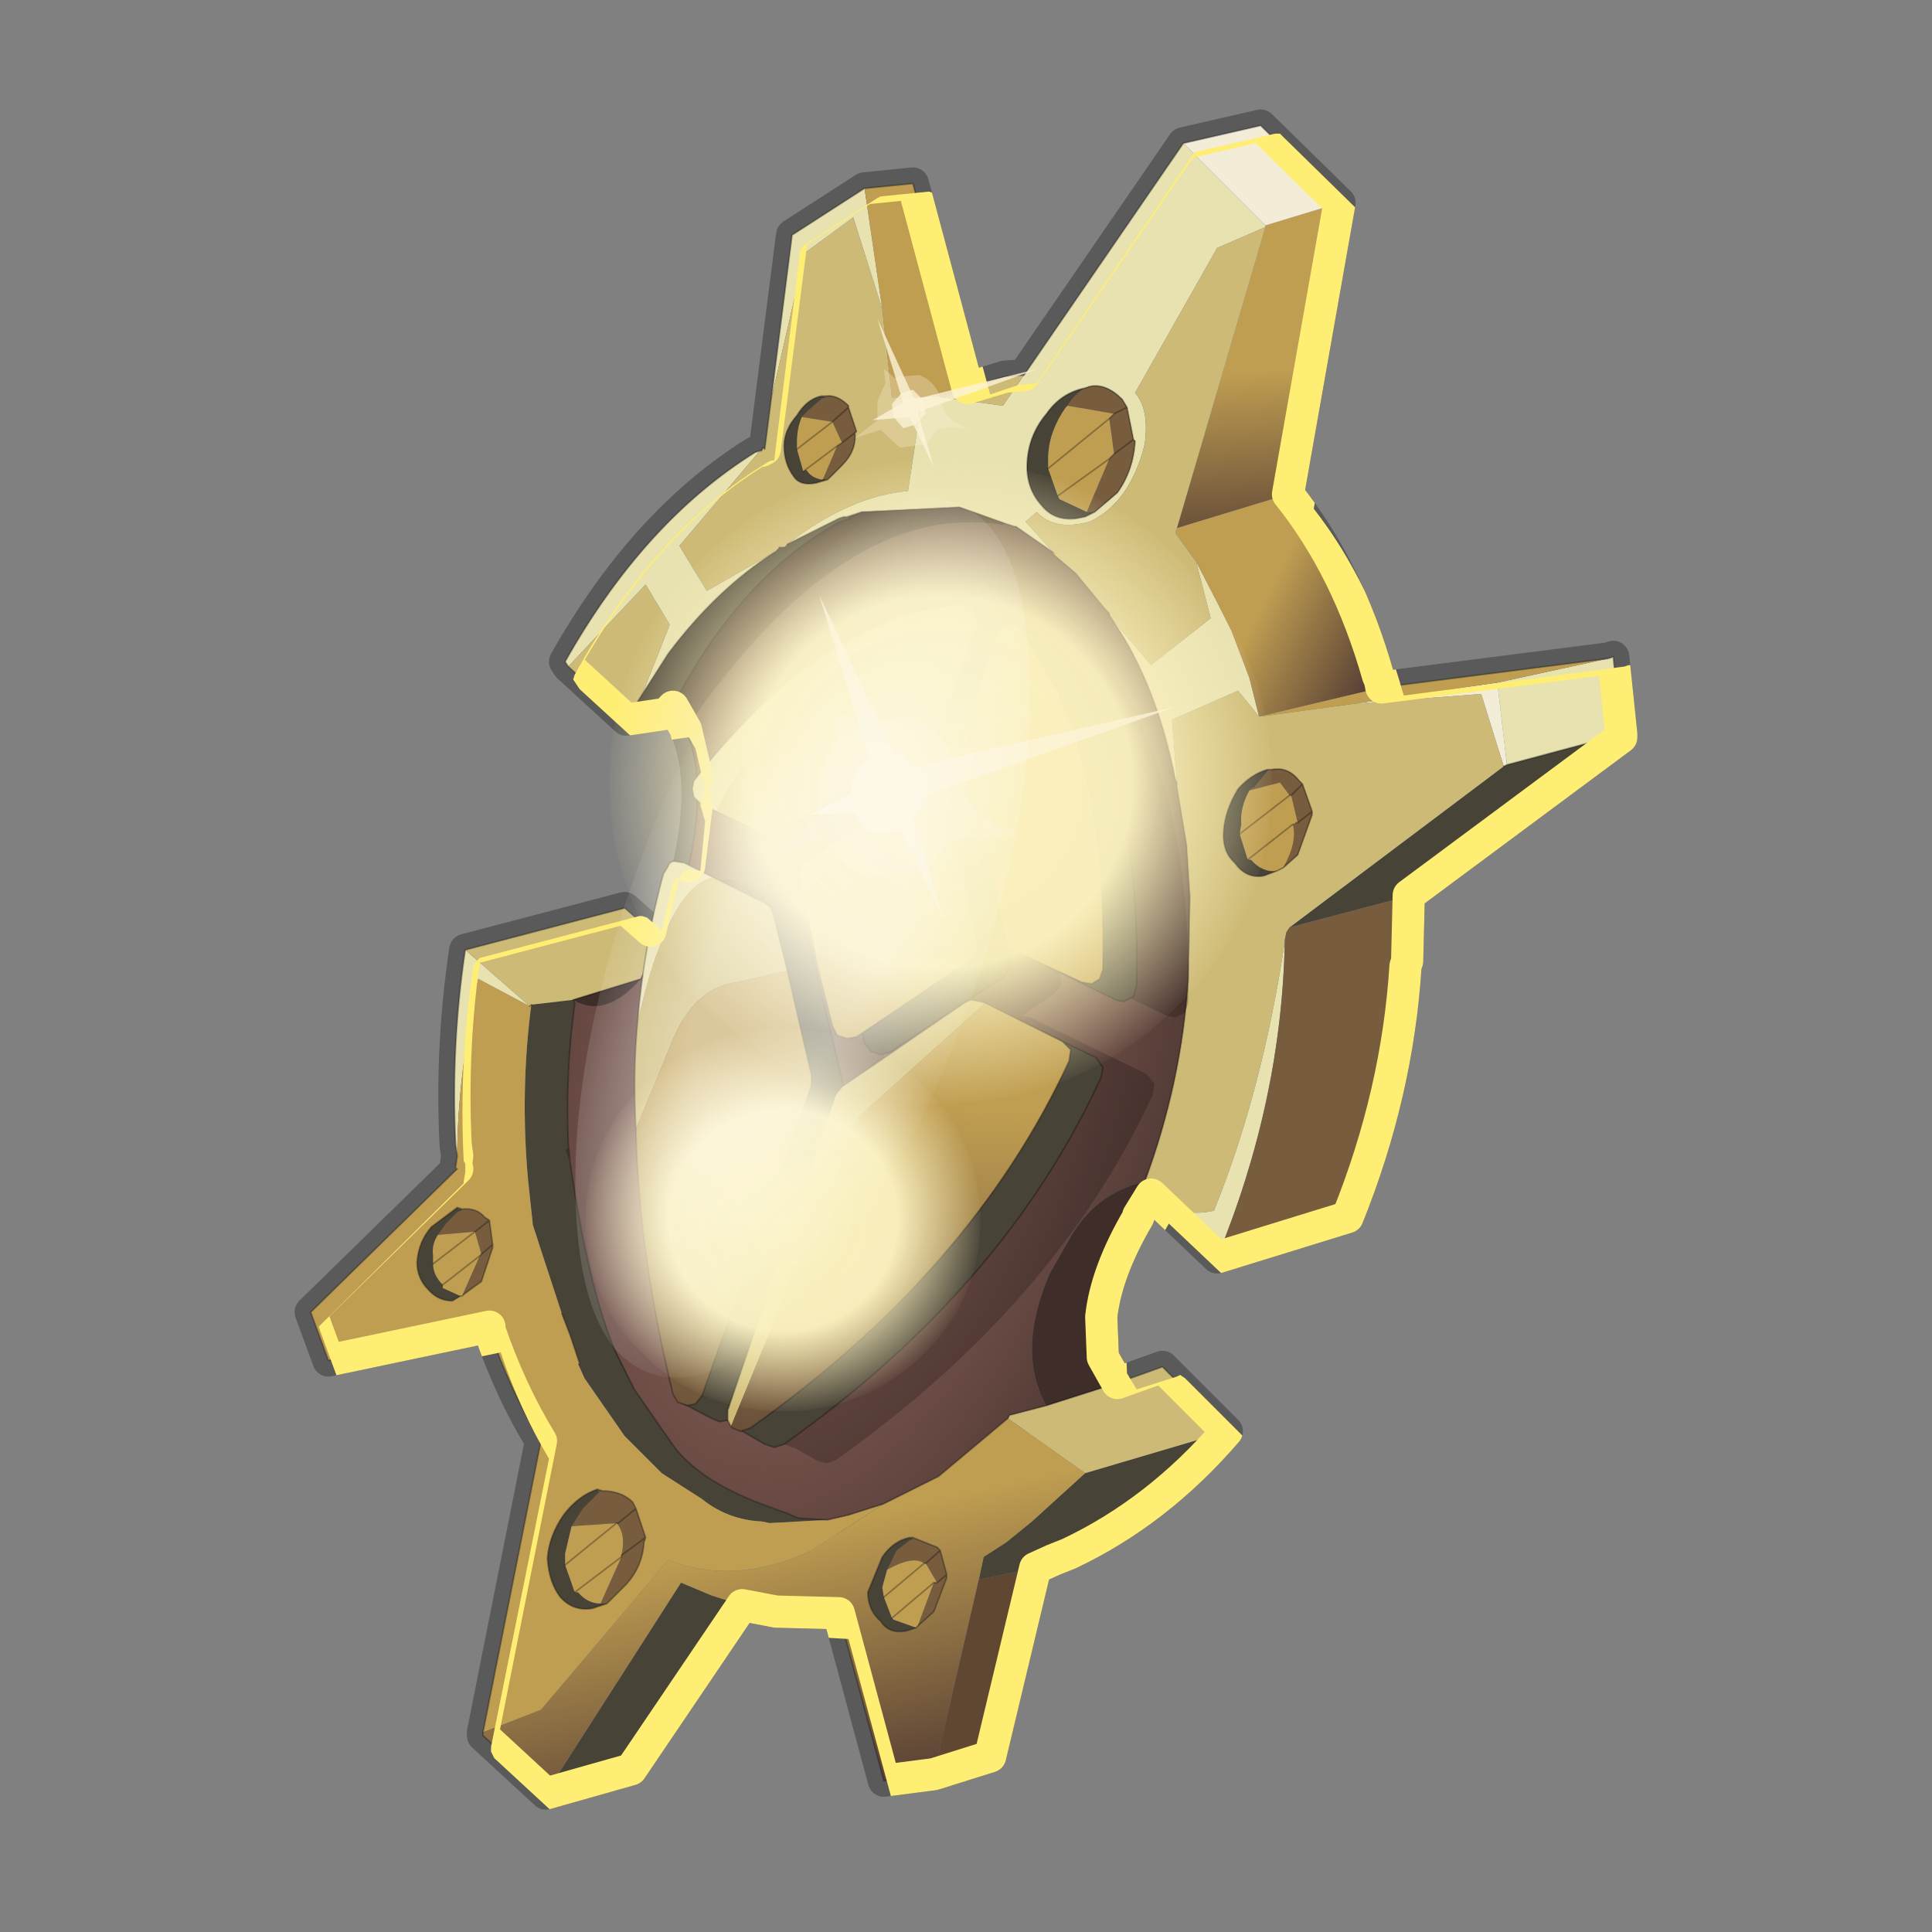 <?xml version="1.0" encoding="UTF-8" standalone="no"?>
<svg xmlns:xlink="http://www.w3.org/1999/xlink" height="600.0px" width="600.0px" xmlns="http://www.w3.org/2000/svg">
  <rect width="100%" height="100%" fill="#808080" stroke="none"/>
  <g transform="matrix(10.0, 0.0, 0.0, 10.0, 0.0, 0.0)">
    <use height="60.0" transform="matrix(1.0, 0.0, 0.0, 1.0, 0.0, 0.0)" width="60.0" xlink:href="#sprite0"/>
    <use height="52.8" transform="matrix(1.0, 0.0, 0.0, 1.0, 9.15, 3.4)" width="41.7" xlink:href="#shape1"/>
    <use height="51.8" transform="matrix(1.0, 0.0, 0.0, 1.0, 9.65, 3.9)" width="40.7" xlink:href="#sprite1"/>
    <use height="52.8" transform="matrix(1.0, 0.0, 0.0, 1.0, 9.15, 3.4)" width="41.7" xlink:href="#sprite2"/>
    <use height="32.2" transform="matrix(-0.381, 0.0, 0.0, 0.369, 30.45, 31.95)" width="32.2" xlink:href="#sprite4"/>
    <use height="4.6" transform="matrix(1.0, 0.0, 0.0, 1.0, 26.55, 9.9)" width="5.7" xlink:href="#shape6"/>
    <use height="32.2" transform="matrix(-0.639, 0.0, 0.0, 0.62, 39.5, 14.3)" width="32.2" xlink:href="#sprite4"/>
    <use height="10.05" transform="matrix(1.0, 0.0, 0.0, 1.0, 23.9, 18.5)" width="12.6" xlink:href="#shape7"/>
    <use height="165.7" transform="matrix(-0.05, -0.041, -0.076, 0.15, 35.85, 20.5)" width="185.15" xlink:href="#sprite5"/>
  </g>
  <defs>
    <g id="sprite0" transform="matrix(1.0, 0.0, 0.0, 1.0, 0.0, 0.0)">
      <use height="60.0" transform="matrix(1.0, 0.0, 0.0, 1.0, 0.0, 0.0)" width="60.0" xlink:href="#shape0"/>
    </g>
    <g id="shape0" transform="matrix(1.0, 0.0, 0.0, 1.0, 0.0, 0.0)">
      <path d="M60.0 0.0 L60.0 60.0 0.0 60.0 0.0 0.0 60.0 0.0" fill="#ffba2e" fill-opacity="0.0" fill-rule="evenodd" stroke="none"/>
    </g>
    <g id="shape1" transform="matrix(1.0, 0.0, 0.0, 1.0, -9.15, -3.4)">
      <path d="M46.8 23.75 L50.35 22.8 46.8 23.75 M19.45 22.35 L17.65 20.7 17.55 20.55 Q20.0 16.2 23.45 14.05 L23.6 14.0 23.65 14.0 23.7 13.9 23.75 13.95 24.6 7.3 26.85 5.85 28.35 5.7 30.05 12.05 31.2 11.7 31.8 11.65 36.75 4.45 39.15 3.9 41.6 6.3 40.0 15.35 Q41.85 17.65 42.8 21.0 L42.85 21.1 42.9 21.35 49.95 20.45 50.1 20.4 50.35 22.8 50.35 22.9 43.75 27.8 43.7 29.85 43.65 30.0 Q43.4 33.95 41.85 37.8 L37.8 39.05 35.75 37.1 35.35 37.75 35.35 37.8 Q34.35 39.5 34.2 40.9 L34.25 42.15 34.7 42.95 36.1 42.45 38.1 44.45 Q35.95 46.95 33.2 48.25 L32.7 48.45 32.15 48.7 30.75 54.55 29.0 55.1 27.45 55.3 26.05 50.1 24.1 50.05 23.05 49.85 19.6 54.95 16.95 55.7 15.0 53.9 15.0 53.8 16.8 44.75 Q15.85 43.2 15.2 41.3 L15.2 41.2 10.2 42.25 9.65 40.75 14.2 36.3 14.15 36.25 14.2 35.9 14.15 35.55 Q14.0 32.5 14.45 29.5 L19.4 28.2 20.65 29.3 20.95 28.75 21.0 28.6 21.35 27.05 Q22.0 24.3 21.3 22.65 L20.9 21.95 20.85 22.0 20.8 22.15 19.45 22.35 19.95 21.55 20.75 20.3 Q22.25 18.3 24.05 17.15 22.25 18.3 20.75 20.3 L19.95 21.55 19.45 22.35 M32.85 15.4 L34.45 14.25 34.6 14.1 35.2 13.65 35.25 13.7 Q35.2 14.6 34.7 15.3 L34.0 15.9 33.7 16.05 33.45 16.1 Q32.75 16.2 32.35 15.7 31.85 15.15 31.9 14.35 31.95 13.5 32.5 12.85 32.95 12.2 33.7 12.05 L33.85 12.0 Q34.35 11.9 34.85 12.4 L35.0 12.65 34.6 12.85 34.45 13.0 32.55 14.55 34.45 13.0 34.6 12.85 35.0 12.65 34.85 12.4 Q34.35 11.9 33.85 12.0 L33.7 12.05 Q32.95 12.2 32.5 12.85 31.95 13.5 31.9 14.35 31.85 15.15 32.35 15.7 32.75 16.2 33.45 16.1 L33.7 16.05 34.0 15.9 34.7 15.3 Q35.2 14.6 35.25 13.7 L35.2 13.65 34.6 14.1 34.45 14.25 32.85 15.4 M38.75 26.7 L40.25 25.55 40.3 25.55 40.75 25.2 40.45 24.35 40.35 24.25 Q40.0 23.8 39.5 23.9 L39.4 23.9 39.35 23.9 Q38.85 24.05 38.45 24.5 38.05 25.15 38.0 25.8 37.95 26.45 38.35 26.8 38.7 27.3 39.25 27.2 L39.65 27.05 39.85 26.95 40.3 26.55 40.75 25.3 40.75 25.2 40.75 25.3 40.3 26.55 39.85 26.95 39.65 27.05 39.25 27.2 Q38.7 27.3 38.35 26.8 37.95 26.45 38.0 25.8 38.05 25.15 38.45 24.5 38.85 24.05 39.35 23.9 L39.4 23.9 39.5 23.9 Q40.0 23.8 40.35 24.25 L40.45 24.35 40.75 25.2 40.3 25.55 40.25 25.55 38.75 26.7 M25.5 12.3 L25.55 12.35 25.65 12.3 25.5 12.3 Q25.05 12.4 24.75 12.9 24.35 13.35 24.35 13.85 24.35 14.4 24.65 14.8 24.85 15.1 25.35 15.0 L25.7 14.9 26.15 14.45 Q26.6 14.0 26.55 13.45 L26.6 13.4 25.0 14.6 26.6 13.4 26.55 13.45 Q26.6 14.0 26.15 14.45 L25.7 14.9 25.35 15.0 Q24.85 15.1 24.65 14.8 24.35 14.4 24.35 13.85 24.35 13.35 24.75 12.9 25.05 12.4 25.5 12.3 M35.75 37.1 L35.6 37.05 35.55 36.7 Q36.7 33.6 36.9 30.4 L36.95 27.85 36.85 26.25 36.55 24.45 36.55 24.3 36.5 24.2 Q36.0 21.65 34.9 19.8 L34.35 18.95 33.4 17.8 32.75 17.25 32.7 17.2 32.75 17.2 32.7 17.15 31.55 16.35 31.2 16.25 Q30.5 15.85 29.8 15.75 L26.75 15.9 26.4 16.05 26.4 16.1 26.25 16.15 26.0 16.25 Q22.95 17.95 20.85 22.0 22.95 17.95 26.0 16.25 L26.25 16.15 26.4 16.1 26.4 16.05 26.75 15.9 26.3 16.05 26.2 16.05 26.05 16.1 25.15 16.55 Q24.75 16.7 24.35 17.0 24.75 16.7 25.15 16.55 L26.05 16.1 26.2 16.05 26.3 16.05 26.75 15.9 29.8 15.75 Q30.5 15.85 31.2 16.25 L31.55 16.35 32.7 17.15 32.75 17.2 32.7 17.2 32.75 17.25 33.4 17.8 34.35 18.95 34.9 19.8 Q36.0 21.65 36.5 24.2 L36.55 24.3 36.55 24.45 36.85 26.25 36.95 27.85 36.9 30.4 Q36.7 33.6 35.55 36.7 L35.6 37.05 35.75 37.1 M26.6 13.4 L26.35 12.65 26.35 12.6 Q26.0 12.25 25.65 12.3 26.0 12.25 26.35 12.6 L26.35 12.65 26.6 13.4 M28.1 23.4 L28.15 23.45 28.15 23.3 28.1 23.4 M14.2 37.5 L13.4 38.1 Q13.0 38.55 12.95 39.2 12.95 39.7 13.3 40.05 13.6 40.4 14.05 40.4 L14.3 40.25 14.35 40.25 14.4 40.2 14.95 39.8 15.3 38.75 15.3 38.65 15.2 37.9 15.05 37.8 Q14.8 37.5 14.35 37.55 14.8 37.5 15.05 37.8 L15.2 37.9 15.3 38.65 15.3 38.75 14.95 39.8 14.4 40.2 14.35 40.25 14.3 40.25 14.05 40.4 Q13.6 40.4 13.3 40.05 12.95 39.7 12.95 39.2 13.0 38.55 13.4 38.1 L14.2 37.5 14.25 37.6 14.35 37.55 14.2 37.5 M20.7 44.45 L20.5 43.35 20.45 43.2 20.45 41.8 20.3 41.95 20.05 42.1 19.8 42.25 19.3 42.45 19.9 43.4 20.7 44.45 Q20.95 45.8 21.8 46.55 20.95 45.8 20.7 44.45 L19.9 43.4 19.3 42.45 19.8 42.25 20.05 42.1 20.3 41.95 20.45 41.8 20.45 43.2 20.5 43.35 20.7 44.45 M17.7 36.0 L17.65 35.55 Q17.55 33.35 17.85 31.15 L17.8 31.05 19.9 30.4 19.95 30.3 20.65 29.3 19.95 30.3 19.9 30.4 17.8 31.05 17.85 31.15 Q17.55 33.35 17.65 35.55 L17.7 36.0 18.4 34.1 18.55 33.65 Q19.45 31.75 20.5 31.0 21.0 30.55 21.45 30.6 L21.75 30.75 Q21.65 29.65 21.95 28.25 L22.45 27.3 Q25.05 22.8 28.15 19.3 L30.2 17.2 30.4 17.05 31.2 16.25 30.4 17.05 30.2 17.2 28.15 19.3 Q25.05 22.8 22.45 27.3 L21.95 28.25 Q21.65 29.65 21.75 30.75 L21.45 30.6 Q21.0 30.55 20.5 31.0 19.45 31.75 18.55 33.65 L18.4 34.1 17.7 36.0 17.55 36.55 17.45 37.35 17.25 38.45 17.15 39.65 17.2 40.6 17.15 39.65 17.25 38.45 17.45 37.35 17.55 36.55 17.7 36.0 M40.45 24.35 L40.1 24.7 40.05 24.7 38.5 25.9 40.05 24.7 40.1 24.7 40.45 24.35 M35.2 13.65 L35.0 12.65 35.2 13.65 M26.35 12.65 L24.75 13.95 26.35 12.65 M15.3 38.65 L14.95 38.95 14.9 39.0 13.75 39.9 14.9 39.0 14.95 38.95 15.3 38.65 M20.8 36.0 L20.8 35.9 20.85 35.7 20.75 34.85 20.2 35.7 19.8 37.2 Q19.7 37.95 19.95 38.15 L20.45 37.3 20.8 36.0 20.45 37.3 19.95 38.15 Q19.7 37.95 19.8 37.2 L20.2 35.7 20.75 34.85 20.85 35.7 20.8 35.9 20.8 36.0 M18.7 46.3 L18.55 46.25 18.6 46.35 18.7 46.3 Q19.3 46.3 19.65 46.65 L19.75 46.85 20.05 47.75 20.0 47.9 Q19.95 48.65 19.45 49.2 L18.85 49.8 18.4 49.95 Q17.8 50.05 17.4 49.6 17.05 49.15 17.0 48.4 17.05 47.7 17.5 47.05 17.95 46.45 18.55 46.25 17.95 46.45 17.5 47.05 17.05 47.7 17.0 48.4 17.05 49.15 17.4 49.6 17.8 50.05 18.4 49.95 L18.85 49.8 19.45 49.2 Q19.95 48.65 20.0 47.9 L20.05 47.75 19.75 46.85 19.65 46.65 Q19.3 46.3 18.7 46.3 M28.25 47.75 Q27.75 47.85 27.4 48.35 27.05 48.9 26.95 49.45 26.95 50.0 27.35 50.35 27.6 50.75 28.15 50.65 L28.45 50.55 28.5 50.5 29.0 50.05 29.4 49.0 29.4 48.9 29.2 48.15 29.1 48.05 Q28.75 47.75 28.35 47.75 28.75 47.75 29.1 48.05 L29.2 48.15 29.4 48.9 29.4 49.0 29.0 50.05 28.5 50.5 28.45 50.55 28.15 50.65 Q27.6 50.75 27.35 50.35 26.95 50.0 26.95 49.45 27.05 48.9 27.4 48.35 27.75 47.85 28.25 47.75 L28.3 47.8 28.35 47.75 28.25 47.75 M34.7 42.95 L31.35 43.95 31.3 44.05 Q30.3 45.05 29.15 45.85 L28.15 46.35 27.45 46.7 26.35 47.05 25.7 47.2 24.8 47.15 25.5 46.85 Q27.05 46.05 28.0 43.85 28.9 41.7 28.7 39.35 28.6 37.25 27.45 36.15 L26.5 36.2 27.45 36.15 28.4 35.9 29.6 35.25 30.45 34.95 30.45 34.9 Q30.9 27.35 33.4 17.8 30.9 27.35 30.45 34.9 L30.45 34.95 29.6 35.25 28.4 35.9 27.45 36.15 Q28.6 37.25 28.7 39.35 28.9 41.7 28.0 43.85 27.05 46.05 25.5 46.85 L24.8 47.15 25.7 47.2 26.35 47.05 27.45 46.7 28.15 46.35 29.15 45.85 Q30.3 45.05 31.3 44.05 L31.35 43.95 34.7 42.95 M24.45 39.35 L24.05 40.15 Q23.75 40.9 23.75 41.75 23.75 42.6 24.15 42.95 L24.6 43.15 25.0 42.7 25.1 42.4 Q25.4 41.6 25.3 40.8 L25.3 40.75 24.95 39.55 24.45 39.35 24.95 39.55 25.3 40.75 25.3 40.8 Q25.4 41.6 25.1 42.4 L25.0 42.7 24.6 43.15 24.15 42.95 Q23.75 42.6 23.75 41.75 23.75 40.9 24.05 40.15 L24.45 39.35 M26.05 32.55 L27.95 24.25 Q26.25 26.55 24.55 29.8 L24.5 32.7 26.05 32.55 24.5 32.7 24.55 29.8 Q26.25 26.55 27.95 24.25 L26.05 32.55 M15.2 37.9 L13.45 39.25 15.2 37.9 M20.05 47.75 L19.3 48.3 19.3 48.35 17.85 49.45 19.3 48.35 19.3 48.3 20.05 47.75 M19.75 46.85 L19.2 47.3 19.15 47.3 17.55 48.6 19.15 47.3 19.2 47.3 19.75 46.85 M27.45 49.6 L28.7 48.55 28.75 48.55 29.2 48.15 28.75 48.55 28.7 48.55 27.45 49.6 M29.4 48.9 L29.1 49.15 29.0 49.15 27.7 50.25 29.0 49.15 29.1 49.15 29.4 48.9" fill="#0066cc" fill-opacity="0.298" fill-rule="evenodd" stroke="none"/>
      <path d="M50.35 22.8 L46.8 23.75 M50.35 22.8 L50.1 20.4 49.95 20.45 42.9 21.35 42.85 21.1 42.8 21.0 Q41.85 17.65 40.0 15.35 L41.6 6.3 39.15 3.9 36.75 4.45 31.8 11.65 31.2 11.7 30.05 12.05 28.35 5.7 26.85 5.85 24.6 7.3 23.75 13.95 23.7 13.9 23.65 14.0 23.6 14.0 23.45 14.05 Q20.0 16.2 17.55 20.55 L17.65 20.7 19.45 22.35 19.95 21.55 20.75 20.3 Q22.25 18.3 24.05 17.15 M50.35 22.8 L50.35 22.9 43.75 27.8 43.7 29.85 43.65 30.0 Q43.4 33.95 41.85 37.8 L37.8 39.05 35.75 37.1 35.35 37.75 35.35 37.8 Q34.35 39.5 34.2 40.9 L34.25 42.15 34.7 42.95 36.1 42.45 38.1 44.45 Q35.95 46.95 33.2 48.25 L32.7 48.45 32.15 48.7 30.75 54.55 29.0 55.1 27.45 55.3 26.05 50.1 24.1 50.05 23.05 49.85 19.6 54.95 16.95 55.7 15.0 53.9 15.0 53.8 16.8 44.75 Q15.85 43.2 15.2 41.3 L15.2 41.2 10.2 42.25 9.65 40.75 14.2 36.3 M14.15 36.25 L14.2 35.9 14.15 35.55 Q14.0 32.5 14.45 29.5 L19.4 28.2 20.65 29.3 20.95 28.75 21.0 28.6 21.35 27.05 Q22.0 24.3 21.3 22.65 L20.9 21.95 20.85 22.0 20.8 22.15 19.45 22.35 M40.75 25.2 L40.75 25.3 40.3 26.55 39.85 26.95 39.65 27.05 39.25 27.2 Q38.7 27.3 38.35 26.8 37.95 26.45 38.0 25.8 38.05 25.15 38.45 24.5 38.85 24.05 39.35 23.9 L39.4 23.9 39.5 23.9 Q40.0 23.8 40.35 24.25 L40.45 24.35 40.75 25.2 40.3 25.55 40.25 25.55 38.75 26.7 M32.55 14.55 L34.45 13.0 34.6 12.85 35.0 12.65 34.85 12.4 Q34.35 11.9 33.85 12.0 L33.7 12.05 Q32.95 12.2 32.5 12.85 31.95 13.5 31.9 14.35 31.85 15.15 32.35 15.7 32.75 16.2 33.45 16.1 L33.7 16.05 34.0 15.9 34.7 15.3 Q35.2 14.6 35.25 13.7 L35.2 13.65 34.6 14.1 34.45 14.25 32.85 15.4 M25.5 12.3 Q25.05 12.4 24.75 12.9 24.35 13.35 24.35 13.85 24.35 14.4 24.65 14.8 24.85 15.1 25.35 15.0 L25.7 14.9 26.15 14.45 Q26.6 14.0 26.55 13.45 L26.6 13.4 25.0 14.6 M25.55 12.35 L25.65 12.3 25.5 12.3 M25.65 12.3 Q26.0 12.25 26.35 12.6 L26.35 12.65 26.6 13.4 M20.85 22.0 Q22.95 17.95 26.0 16.25 L26.25 16.15 26.4 16.1 26.4 16.05 26.75 15.9 26.3 16.05 26.2 16.05 26.05 16.1 25.15 16.55 Q24.75 16.7 24.35 17.0 M26.75 15.9 L29.8 15.75 Q30.5 15.85 31.2 16.25 L31.55 16.35 32.7 17.15 32.75 17.2 32.7 17.2 32.75 17.25 33.4 17.8 34.35 18.95 34.9 19.8 Q36.0 21.65 36.5 24.2 L36.55 24.3 36.55 24.45 36.85 26.25 36.95 27.85 36.9 30.4 Q36.7 33.6 35.55 36.7 L35.6 37.05 35.75 37.1 M24.75 13.95 L26.35 12.65 M31.2 16.25 L30.4 17.05 30.2 17.2 28.15 19.3 Q25.05 22.8 22.45 27.3 L21.95 28.25 Q21.65 29.65 21.75 30.75 L21.45 30.6 Q21.0 30.55 20.5 31.0 19.45 31.75 18.55 33.65 L18.4 34.1 17.7 36.0 17.55 36.55 17.45 37.35 17.25 38.45 17.15 39.65 17.2 40.6 M35.0 12.65 L35.2 13.65 M38.5 25.9 L40.05 24.7 40.1 24.7 40.45 24.35 M20.65 29.3 L19.95 30.3 19.9 30.4 17.8 31.05 17.85 31.15 Q17.55 33.35 17.65 35.55 L17.7 36.0 M21.8 46.55 Q20.95 45.8 20.7 44.45 L19.9 43.4 19.3 42.45 19.8 42.25 20.05 42.1 20.3 41.95 20.45 41.8 20.45 43.2 20.5 43.35 20.7 44.45 M14.35 37.55 Q14.8 37.5 15.05 37.8 L15.2 37.9 15.3 38.65 15.3 38.75 14.95 39.8 14.4 40.2 14.35 40.25 14.3 40.25 14.05 40.4 Q13.6 40.4 13.3 40.05 12.95 39.7 12.95 39.2 13.0 38.55 13.4 38.1 L14.2 37.5 14.35 37.55 14.25 37.6 M20.8 36.0 L20.45 37.3 19.95 38.15 Q19.7 37.95 19.8 37.2 L20.2 35.7 20.75 34.85 20.85 35.7 20.8 35.9 20.8 36.0 M13.75 39.9 L14.9 39.0 14.95 38.95 15.3 38.65 M18.7 46.3 L18.55 46.25 M18.7 46.3 Q19.3 46.3 19.65 46.65 L19.75 46.85 20.05 47.75 20.0 47.9 Q19.95 48.65 19.45 49.2 L18.85 49.8 18.4 49.95 Q17.8 50.05 17.4 49.6 17.05 49.15 17.0 48.4 17.05 47.7 17.5 47.05 17.95 46.45 18.55 46.25 M17.55 48.6 L19.15 47.3 19.2 47.3 19.75 46.85 M17.85 49.45 L19.3 48.35 19.3 48.3 20.05 47.75 M13.45 39.25 L15.2 37.9 M26.5 36.2 L27.45 36.15 28.4 35.9 29.6 35.25 30.45 34.95 30.45 34.9 Q30.9 27.35 33.4 17.8 M26.05 32.55 L24.5 32.7 24.55 29.8 Q26.25 26.55 27.95 24.25 L26.05 32.55 M24.45 39.35 L24.95 39.55 25.3 40.75 25.3 40.8 Q25.4 41.6 25.1 42.4 L25.0 42.7 24.6 43.15 24.15 42.95 Q23.75 42.6 23.75 41.75 23.75 40.9 24.05 40.15 L24.45 39.35 M27.45 36.15 Q28.6 37.25 28.7 39.35 28.9 41.7 28.0 43.85 27.05 46.05 25.5 46.85 L24.8 47.15 25.7 47.2 26.35 47.05 27.45 46.7 28.15 46.35 29.15 45.85 Q30.3 45.05 31.3 44.05 L31.35 43.95 34.7 42.95 M28.35 47.75 Q28.75 47.75 29.1 48.05 L29.2 48.15 29.4 48.9 29.4 49.0 29.0 50.05 28.5 50.5 28.45 50.55 28.15 50.65 Q27.6 50.75 27.35 50.35 26.95 50.0 26.95 49.45 27.05 48.9 27.4 48.35 27.75 47.85 28.25 47.75 L28.35 47.75 28.3 47.8 M27.7 50.25 L29.0 49.15 29.1 49.15 29.4 48.9 M29.2 48.15 L28.75 48.55 28.7 48.55 27.45 49.6" fill="none" stroke="#000000" stroke-linecap="round" stroke-linejoin="round" stroke-opacity="0.298" stroke-width="1.0"/>
    </g>
    <g id="sprite1" transform="matrix(1.0, 0.0, 0.0, 1.0, 0.0, 0.0)">
      <use height="51.8" transform="matrix(1.0, 0.0, 0.0, 1.0, 0.0, 0.0)" width="40.7" xlink:href="#shape2"/>
    </g>
    <g id="shape2" transform="matrix(1.0, 0.0, 0.0, 1.0, 0.0, 0.0)">
      <path d="M40.7 18.9 L40.7 19.0 34.1 23.9 34.0 23.95 30.4 24.9 37.05 19.9 37.15 19.85 40.7 18.9 M28.45 40.55 Q26.3 43.05 23.55 44.35 L23.05 44.55 22.5 44.8 20.75 45.15 20.9 44.45 21.6 44.0 22.4 43.35 24.05 41.85 28.45 40.55 M13.4 45.95 L9.95 51.05 7.3 51.8 11.5 45.25 12.45 45.65 13.4 45.95 M11.2 18.1 L11.15 18.25 9.8 18.45 10.3 17.65 11.1 16.4 Q12.6 14.4 14.4 13.25 L14.55 13.1 14.7 13.1 14.8 13.0 15.5 12.65 16.4 12.2 16.55 12.15 16.65 12.15 17.1 12.0 Q16.95 12.1 16.75 12.15 L16.75 12.2 16.6 12.25 16.35 12.35 Q13.3 14.05 11.2 18.1 M24.05 8.15 Q23.7 8.35 23.5 8.7 L23.45 8.75 Q22.95 9.45 22.9 10.25 L22.9 10.65 23.2 11.5 23.25 11.6 24.1 12.0 24.35 12.0 24.05 12.15 23.8 12.2 Q23.1 12.3 22.7 11.8 22.2 11.25 22.25 10.45 22.3 9.6 22.85 8.95 23.3 8.3 24.05 8.15 M29.75 20.0 L29.3 20.55 Q29.25 20.55 29.15 20.65 28.85 21.2 28.9 21.7 L28.85 22.0 29.1 22.8 29.2 22.8 Q29.55 23.2 30.0 23.15 L29.6 23.3 Q29.05 23.4 28.7 22.9 28.3 22.55 28.35 21.9 28.4 21.25 28.8 20.6 29.2 20.15 29.7 20.0 L29.75 20.0 M16.05 11.0 L15.7 11.1 Q15.2 11.2 15.0 10.9 14.7 10.5 14.7 9.95 14.7 9.45 15.1 9.0 15.4 8.5 15.85 8.4 L15.9 8.45 15.45 8.85 15.25 9.05 Q15.1 9.4 15.1 9.85 L15.1 10.05 15.3 10.75 15.35 10.7 15.4 10.7 Q15.55 10.95 15.9 11.0 L16.05 11.0 M8.15 27.15 L8.2 27.25 Q7.9 29.45 8.0 31.65 L8.05 32.1 7.95 31.8 8.05 32.15 Q8.6 36.0 9.45 38.05 L9.45 38.0 10.05 39.25 11.3 41.05 Q12.15 42.15 14.25 42.9 L14.8 43.1 15.15 43.25 16.05 43.3 14.25 43.4 14.0 43.35 Q12.95 43.3 12.15 42.65 L10.9 41.85 9.75 40.7 8.5 38.9 8.3 38.45 8.35 38.45 8.05 37.55 7.8 36.9 6.9 34.15 6.75 32.75 Q6.5 30.0 6.85 27.3 L8.15 27.15 M4.65 36.35 L4.4 36.5 Q3.95 36.5 3.65 36.15 3.3 35.8 3.3 35.3 3.35 34.65 3.75 34.2 L4.55 33.6 4.6 33.7 4.2 34.1 3.95 34.45 Q3.75 34.75 3.8 35.1 L3.8 35.35 Q3.8 35.7 4.1 36.0 L4.1 36.1 4.65 36.35 M9.45 38.05 L10.05 39.25 9.45 38.05 M8.9 42.35 L8.95 42.45 8.45 42.95 8.1 43.5 7.9 44.35 7.9 44.7 8.2 45.55 8.3 45.55 Q8.6 45.9 9.0 45.9 L9.2 45.9 8.75 46.05 Q8.15 46.15 7.75 45.7 7.4 45.25 7.35 44.5 7.4 43.8 7.85 43.15 8.3 42.55 8.9 42.35 M18.65 43.9 L18.2 44.25 17.9 44.85 17.75 45.4 17.8 45.7 18.05 46.35 18.1 46.4 18.8 46.65 18.5 46.75 Q17.95 46.85 17.7 46.45 17.3 46.1 17.3 45.55 L17.75 44.45 Q18.1 43.95 18.6 43.85 L18.65 43.9" fill="#484337" fill-rule="evenodd" stroke="none"/>
      <path d="M28.15 35.15 L26.1 33.2 Q26.95 33.95 28.05 33.7 29.55 30.0 30.25 25.35 30.15 30.3 28.15 35.15 M4.55 32.0 L4.5 31.65 Q4.35 28.6 4.8 25.6 L6.8 27.35 5.2 26.5 Q4.55 29.6 4.55 32.0 M8.0 16.8 L7.9 16.65 Q10.35 12.3 13.8 10.15 L13.95 10.1 11.45 13.05 12.3 14.45 14.4 13.25 Q12.6 14.4 11.1 16.4 L10.3 17.65 11.15 15.5 10.4 14.25 8.0 16.8 M14.3 8.5 L14.95 3.4 17.2 1.95 17.75 5.7 16.85 2.85 15.35 3.95 14.3 8.5 M22.15 7.75 L27.1 0.55 29.65 3.1 29.65 3.15 28.15 3.8 25.6 8.3 Q26.05 8.8 25.9 9.9 25.45 11.7 24.2 12.3 23.1 12.6 22.55 12.0 L22.2 12.3 23.05 13.25 21.9 12.45 21.85 12.45 21.55 12.35 20.15 11.85 17.1 12.0 16.65 12.15 16.55 12.15 16.4 12.2 15.5 12.65 14.8 13.0 Q16.75 11.5 18.55 11.35 L18.95 8.7 18.25 8.5 19.45 8.4 19.65 8.45 21.5 8.7 22.15 7.75 M40.3 16.55 L40.45 16.5 40.7 18.9 37.15 19.85 36.85 17.3 40.3 16.55 M25.35 8.75 L25.2 8.5 Q24.7 8.0 24.2 8.1 L24.05 8.15 Q23.3 8.3 22.85 8.95 22.3 9.6 22.25 10.45 22.2 11.25 22.7 11.8 23.1 12.3 23.8 12.2 L24.05 12.15 24.35 12.0 25.05 11.4 Q25.55 10.7 25.6 9.8 L25.55 9.75 25.35 8.75 M24.9 15.35 L26.1 16.75 27.95 15.3 27.5 13.55 28.2 14.9 28.6 15.7 29.15 17.15 29.45 18.35 28.8 17.55 26.75 18.45 26.9 20.4 26.85 20.3 Q26.35 17.75 25.25 15.9 L24.9 15.35 M18.05 8.45 L18.25 8.45 18.25 8.5 18.05 8.45" fill="#e8e1b0" fill-rule="evenodd" stroke="none"/>
      <path d="M31.95 2.4 L30.35 11.45 26.9 12.5 29.65 3.15 29.65 3.1 31.95 2.4" fill="url(#gradient0)" fill-rule="evenodd" stroke="none"/>
      <path d="M27.1 0.55 L29.5 0.0 31.95 2.4 29.65 3.1 27.1 0.55 M37.15 19.85 L37.05 19.9 36.35 17.65 32.45 17.95 36.85 17.3 37.15 19.85" fill="#f3edd8" fill-rule="evenodd" stroke="none"/>
      <path d="M25.05 39.05 L26.45 38.55 28.45 40.55 24.05 41.85 21.65 40.15 21.7 40.05 22.85 39.75 25.05 39.05 M4.8 25.6 L9.75 24.3 11.0 25.4 10.3 26.4 10.25 26.5 8.15 27.15 6.85 27.3 6.8 27.35 4.8 25.6 M9.8 18.45 L8.0 16.8 10.4 14.25 11.15 15.5 10.3 17.65 9.8 18.45 M13.95 10.1 L14.0 10.1 14.05 10.0 14.1 10.05 14.3 8.5 15.35 3.95 16.85 2.85 17.75 5.7 18.05 8.45 18.25 8.5 18.95 8.7 18.55 11.35 Q16.75 11.5 14.8 13.0 L14.7 13.1 14.55 13.1 14.4 13.25 12.3 14.45 11.45 13.05 13.95 10.1 M20.4 8.15 L21.55 7.8 22.15 7.75 21.5 8.7 19.65 8.45 20.4 8.15 M37.05 19.9 L30.4 24.9 30.3 25.05 30.25 25.3 30.25 25.35 Q29.55 30.0 28.05 33.7 26.95 33.95 26.1 33.2 L25.95 33.15 25.85 33.05 25.9 32.8 Q27.05 29.7 27.25 26.5 L27.3 23.95 27.2 22.35 26.9 20.55 26.9 20.4 26.75 18.45 28.8 17.55 29.45 18.35 29.5 18.35 32.45 17.95 36.35 17.65 37.05 19.9 M23.05 13.25 L22.2 12.3 22.55 12.0 Q23.1 12.6 24.2 12.3 25.45 11.7 25.9 9.9 26.05 8.8 25.6 8.3 L28.15 3.8 29.65 3.15 26.9 12.5 26.85 12.65 27.5 13.55 27.95 15.3 26.1 16.75 24.9 15.35 24.8 15.2 24.8 15.15 24.7 15.05 23.75 13.9 23.1 13.35 23.05 13.3 23.05 13.25 23.1 13.3 23.05 13.3 23.1 13.3 23.05 13.25 M30.8 20.45 L30.7 20.35 Q30.35 19.9 29.85 20.0 L29.75 20.0 29.7 20.0 Q29.2 20.15 28.8 20.6 28.4 21.25 28.35 21.9 28.3 22.55 28.7 22.9 29.05 23.4 29.6 23.3 L30.0 23.15 30.2 23.05 30.65 22.65 31.1 21.4 31.1 21.3 30.8 20.45 M15.85 8.4 Q15.4 8.5 15.1 9.0 14.7 9.45 14.7 9.95 14.7 10.5 15.0 10.9 15.2 11.2 15.7 11.1 L16.05 11.0 16.5 10.55 Q16.95 10.1 16.9 9.55 L16.95 9.5 16.7 8.75 16.7 8.7 Q16.35 8.35 16.0 8.4 L15.85 8.4" fill="#cdba76" fill-rule="evenodd" stroke="none"/>
      <path d="M34.1 23.9 L34.05 25.95 34.0 26.1 Q33.75 30.05 32.2 33.9 L28.15 35.15 Q30.15 30.3 30.25 25.35 L30.25 25.3 30.3 25.05 30.4 24.9 34.0 23.95 34.1 23.9 M24.05 8.15 L24.2 8.1 Q24.7 8.0 25.2 8.5 L25.35 8.75 24.95 8.95 25.35 8.75 25.55 9.75 25.6 9.8 Q25.55 10.7 25.05 11.4 L24.35 12.0 24.1 12.0 24.8 10.35 24.95 10.2 24.8 9.1 24.95 8.95 23.5 8.7 Q23.7 8.35 24.05 8.15 M25.55 9.75 L24.95 10.2 25.55 9.75 M29.15 20.65 Q29.25 20.55 29.3 20.55 L29.75 20.0 29.85 20.0 Q30.35 19.9 30.7 20.35 L30.8 20.45 30.45 20.8 30.8 20.45 31.1 21.3 31.1 21.4 30.65 22.65 30.2 23.05 Q30.65 22.25 30.5 21.7 L30.6 21.65 30.65 21.65 30.45 20.8 30.4 20.8 30.1 20.4 29.15 20.65 M31.1 21.3 L30.65 21.65 31.1 21.3 M16.05 11.0 L15.9 11.0 16.35 9.95 16.5 9.85 16.2 9.2 15.25 9.05 15.45 8.85 15.9 8.45 16.0 8.4 Q16.35 8.35 16.7 8.7 L16.7 8.75 16.95 9.5 16.9 9.55 Q16.95 10.1 16.5 10.55 L16.05 11.0 M16.95 9.5 L16.5 9.85 16.95 9.5 M16.7 8.75 L16.2 9.2 16.7 8.75 M4.7 33.65 Q5.15 33.6 5.4 33.9 L5.55 34.0 5.65 34.75 5.65 34.85 5.3 35.9 4.75 36.3 4.7 36.35 5.25 35.1 5.3 35.05 5.1 34.35 3.95 34.45 4.2 34.1 4.6 33.7 4.7 33.65 M5.65 34.75 L5.3 35.05 5.65 34.75 M5.55 34.0 L5.1 34.35 5.55 34.0 M8.95 42.45 L9.05 42.4 Q9.65 42.4 10.0 42.75 L10.1 42.95 10.4 43.85 9.65 44.4 10.4 43.85 10.35 44.0 Q10.3 44.75 9.8 45.3 L9.2 45.9 9.0 45.9 9.65 44.45 9.65 44.4 Q9.8 43.75 9.5 43.4 L9.55 43.4 8.1 43.5 8.45 42.95 8.95 42.45 M9.55 43.4 L10.1 42.95 9.55 43.4 M19.1 44.65 L19.55 44.25 19.1 44.65 19.05 44.65 Q18.7 44.4 17.9 44.85 L18.2 44.25 18.65 43.9 18.7 43.85 19.45 44.15 19.55 44.25 19.75 45.0 19.45 45.25 19.75 45.0 19.75 45.1 19.35 46.15 18.85 46.6 19.35 45.25 19.45 45.25 19.1 44.65" fill="#775c3d" fill-rule="evenodd" stroke="none"/>
      <path d="M5.35 49.9 L7.15 40.85 Q6.2 39.3 5.55 37.4 L5.55 37.3 0.55 38.35 0.0 36.85 4.55 32.4 4.5 32.35 4.55 32.0 Q4.55 29.6 5.2 26.5 L6.8 27.35 6.85 27.3 Q6.5 30.0 6.75 32.75 L6.9 34.15 7.8 36.9 8.05 37.55 8.35 38.45 8.3 38.45 8.5 38.9 9.75 40.7 10.9 41.85 12.15 42.65 Q12.95 43.3 14.0 43.35 L14.25 43.4 16.05 43.3 16.7 43.15 17.8 42.8 15.55 44.25 Q13.2 45.35 11.1 44.55 L7.15 49.2 5.35 49.9 M17.2 1.95 L18.7 1.8 20.4 8.15 19.65 8.45 19.45 8.4 18.25 8.5 18.25 8.45 18.05 8.45 17.75 5.7 17.2 1.95 M33.25 17.45 L40.3 16.55 36.85 17.3 32.45 17.95 29.5 18.35 29.45 18.35 33.25 17.45 M23.5 8.7 L24.95 8.95 24.8 9.1 22.9 10.65 24.8 9.1 24.95 10.2 24.8 10.35 24.1 12.0 23.25 11.6 23.2 11.5 24.8 10.35 23.2 11.5 22.9 10.65 22.9 10.25 Q22.95 9.45 23.45 8.75 L23.5 8.7 M29.15 20.65 L30.1 20.4 30.4 20.8 30.45 20.8 30.65 21.65 30.6 21.65 30.5 21.7 Q30.65 22.25 30.2 23.05 L30.0 23.15 Q29.55 23.2 29.2 22.8 L29.1 22.8 28.85 22.0 28.9 21.7 Q28.85 21.2 29.15 20.65 M29.1 22.8 L30.5 21.7 29.1 22.8 M30.4 20.8 L28.85 22.0 30.4 20.8 M15.9 11.0 Q15.55 10.95 15.4 10.7 L15.35 10.7 15.3 10.75 15.1 10.05 15.1 9.85 Q15.1 9.4 15.25 9.05 L16.2 9.2 16.5 9.85 16.35 9.95 15.35 10.7 16.35 9.95 15.9 11.0 M15.1 10.05 L16.2 9.2 15.1 10.05 M4.7 33.65 L4.55 33.6 3.75 34.2 Q3.35 34.65 3.3 35.3 3.3 35.8 3.65 36.15 3.95 36.5 4.4 36.5 L4.65 36.35 4.7 36.35 4.65 36.35 4.1 36.1 4.1 36.0 Q3.8 35.7 3.8 35.35 L3.8 35.1 Q3.75 34.75 3.95 34.45 L5.1 34.35 3.8 35.35 5.1 34.35 5.3 35.05 5.25 35.1 4.7 36.35 4.75 36.3 5.3 35.9 5.65 34.85 5.65 34.75 5.55 34.0 5.4 33.9 Q5.15 33.6 4.7 33.65 M5.25 35.1 L4.1 36.0 5.25 35.1 M9.05 42.4 L8.9 42.35 Q8.3 42.55 7.85 43.15 7.4 43.8 7.35 44.5 7.4 45.25 7.75 45.7 8.15 46.15 8.75 46.05 L9.2 45.9 9.8 45.3 Q10.3 44.75 10.35 44.0 L10.4 43.85 10.1 42.95 10.0 42.75 Q9.65 42.4 9.05 42.4 M9.0 45.9 Q8.6 45.9 8.3 45.55 L8.2 45.55 7.9 44.7 7.9 44.35 8.1 43.5 9.55 43.4 9.5 43.4 Q9.8 43.75 9.65 44.4 L9.65 44.45 9.0 45.9 M7.9 44.7 L9.5 43.4 7.9 44.7 M9.65 44.45 L8.2 45.55 9.65 44.45 M19.1 44.65 L19.45 45.25 19.35 45.25 18.05 46.35 19.35 45.25 18.85 46.6 18.8 46.65 18.1 46.4 18.05 46.35 17.8 45.7 17.75 45.4 17.9 44.85 Q18.7 44.4 19.05 44.65 L19.1 44.65 M19.05 44.65 L17.8 45.7 19.05 44.65" fill="#bf9d51" fill-rule="evenodd" stroke="none"/>
      <path d="M30.35 11.45 Q32.2 13.75 33.15 17.1 L33.2 17.2 33.25 17.45 29.45 18.35 29.15 17.15 28.6 15.7 28.2 14.9 27.5 13.55 26.85 12.65 26.9 12.5 30.35 11.45" fill="url(#gradient1)" fill-rule="evenodd" stroke="none"/>
      <path d="M11.0 25.4 L11.3 24.85 11.35 24.7 11.7 23.15 Q12.35 20.4 11.65 18.75 16.55 11.6 21.5 12.4 L21.55 12.35 21.85 12.45 21.9 12.45 23.05 13.25 23.05 13.3 23.1 13.35 23.75 13.9 24.7 15.05 24.8 15.15 24.8 15.2 24.9 15.35 25.25 15.9 Q26.35 17.75 26.85 20.3 L26.9 20.4 26.9 20.55 27.2 22.35 27.3 23.95 27.25 26.5 Q27.05 29.7 25.9 32.8 24.35 33.15 23.55 34.6 L22.95 35.65 Q21.9 38.1 22.85 39.75 L21.7 40.05 21.65 40.15 19.5 41.95 18.5 42.45 17.8 42.8 16.7 43.15 16.05 43.3 15.15 43.25 14.8 43.1 14.25 42.9 Q12.15 42.15 11.3 41.05 L10.05 39.25 9.45 38.0 9.45 38.05 Q8.6 36.0 8.05 32.15 L7.95 31.8 8.05 32.1 8.0 31.65 Q7.9 29.45 8.2 27.25 L8.15 27.15 Q9.15 27.75 10.25 26.5 L10.3 26.4 11.0 25.4" fill="url(#gradient2)" fill-rule="evenodd" stroke="none"/>
      <path d="M26.1 33.2 L25.7 33.85 25.7 33.9 Q24.7 35.6 24.55 37.0 L24.6 38.25 25.05 39.05 22.85 39.75 Q21.9 38.1 22.95 35.65 L23.55 34.6 Q24.35 33.15 25.9 32.8 L25.85 33.05 25.95 33.15 26.1 33.2 M11.65 18.75 L11.25 18.05 11.2 18.1 Q13.3 14.05 16.35 12.35 L16.6 12.25 16.75 12.2 16.75 12.15 Q16.95 12.1 17.1 12.0 L20.15 11.85 21.55 12.35 21.5 12.4 Q16.55 11.6 11.65 18.75 M10.25 26.5 Q9.15 27.75 8.15 27.15 L10.25 26.5" fill="#3e2d28" fill-rule="evenodd" stroke="none"/>
      <path d="M19.35 51.2 L17.8 51.4 16.4 46.2 14.45 46.15 13.4 45.95 12.45 45.65 11.5 45.25 7.3 51.8 5.35 50.0 5.35 49.9 7.15 49.2 11.1 44.55 Q13.2 45.35 15.55 44.25 L17.8 42.8 18.5 42.45 19.5 41.95 21.65 40.15 24.05 41.85 22.4 43.35 21.6 44.0 20.9 44.45 20.75 45.15 19.35 51.2 M19.75 45.0 L19.55 44.25 19.45 44.15 18.7 43.85 18.6 43.85 Q18.1 43.95 17.75 44.45 L17.3 45.55 Q17.3 46.1 17.7 46.45 17.95 46.85 18.5 46.75 L18.8 46.65 18.85 46.6 19.35 46.15 19.75 45.1 19.75 45.0" fill="url(#gradient3)" fill-rule="evenodd" stroke="none"/>
      <path d="M22.5 44.8 L21.1 50.65 19.35 51.2 20.75 45.15 22.5 44.8" fill="#604731" fill-rule="evenodd" stroke="none"/>
      <path d="M40.7 18.9 L40.7 19.0 34.1 23.9 34.05 25.95 34.0 26.1 Q33.75 30.05 32.2 33.9 L28.15 35.15 26.1 33.2 25.7 33.85 25.7 33.9 Q24.7 35.6 24.55 37.0 L24.6 38.25 25.05 39.05 26.45 38.55 28.45 40.55 Q26.3 43.05 23.55 44.35 L23.05 44.55 22.5 44.8 21.1 50.65 19.35 51.2 17.8 51.4 16.4 46.2 14.45 46.15 13.4 45.95 9.95 51.05 7.3 51.8 5.35 50.0 5.35 49.9 7.15 40.85 Q6.2 39.3 5.55 37.4 L5.55 37.3 0.55 38.35 0.0 36.85 4.55 32.4 M4.5 32.35 L4.55 32.0 4.5 31.65 Q4.35 28.6 4.8 25.6 L9.75 24.3 11.0 25.4 11.3 24.85 11.35 24.7 11.7 23.15 Q12.35 20.4 11.65 18.75 L11.25 18.05 11.2 18.1 11.15 18.25 9.8 18.45 8.0 16.8 7.9 16.65 Q10.35 12.3 13.8 10.15 L13.95 10.1 14.0 10.1 14.05 10.0 14.1 10.05 14.3 8.5 14.95 3.4 17.2 1.95 18.7 1.8 20.4 8.15 21.55 7.8 22.15 7.75 27.1 0.55 29.5 0.0 31.95 2.4 30.35 11.45 Q32.2 13.75 33.15 17.1 L33.2 17.2 33.25 17.45 40.3 16.55 40.45 16.5 40.7 18.9 37.15 19.85 37.05 19.9 M34.0 23.95 L34.1 23.9 M25.35 8.75 L25.2 8.5 Q24.7 8.0 24.2 8.1 L24.05 8.15 M24.95 8.95 L25.35 8.75 25.55 9.75 25.6 9.8 Q25.55 10.7 25.05 11.4 L24.35 12.0 24.05 12.15 23.8 12.2 Q23.1 12.3 22.7 11.8 22.2 11.25 22.25 10.45 22.3 9.6 22.85 8.95 23.3 8.3 24.05 8.15 M22.9 10.65 L24.8 9.1 24.95 8.95 M14.8 13.0 L15.5 12.65 16.4 12.2 16.55 12.15 16.65 12.15 17.1 12.0 20.15 11.85 21.55 12.35 21.85 12.45 21.9 12.45 23.05 13.25 23.1 13.3 23.05 13.3 23.1 13.35 23.75 13.9 24.7 15.05 24.8 15.15 24.8 15.2 24.9 15.35 25.25 15.9 Q26.35 17.75 26.85 20.3 L26.9 20.4 26.9 20.55 27.2 22.35 27.3 23.95 27.25 26.5 Q27.05 29.7 25.9 32.8 L25.85 33.05 M24.8 10.35 L24.95 10.2 25.55 9.75 M24.8 10.35 L23.2 11.5 M25.95 33.15 L26.1 33.2 M30.4 20.8 L30.45 20.8 30.8 20.45 30.7 20.35 Q30.35 19.9 29.85 20.0 L29.75 20.0 29.7 20.0 Q29.2 20.15 28.8 20.6 28.4 21.25 28.35 21.9 28.3 22.55 28.7 22.9 29.05 23.4 29.6 23.3 L30.0 23.15 M30.2 23.05 L30.0 23.15 M30.6 21.65 L30.65 21.65 31.1 21.3 31.1 21.4 30.65 22.65 30.2 23.05 M30.8 20.45 L31.1 21.3 M30.5 21.7 L29.1 22.8 M28.85 22.0 L30.4 20.8 M15.85 8.4 Q15.4 8.5 15.1 9.0 14.7 9.45 14.7 9.95 14.7 10.5 15.0 10.9 15.2 11.2 15.7 11.1 L16.05 11.0 15.9 11.0 M15.35 10.7 L15.3 10.75 M15.85 8.4 L16.0 8.4 Q16.35 8.35 16.7 8.7 L16.7 8.75 16.95 9.5 16.9 9.55 Q16.95 10.1 16.5 10.55 L16.05 11.0 M15.9 8.45 L16.0 8.4 M16.2 9.2 L16.7 8.75 M16.5 9.85 L16.95 9.5 M15.35 10.7 L16.35 9.95 16.5 9.85 M16.2 9.2 L15.1 10.05 M11.2 18.1 Q13.3 14.05 16.35 12.35 L16.6 12.25 16.75 12.2 16.75 12.15 Q16.95 12.1 17.1 12.0 M14.4 13.25 Q12.6 14.4 11.1 16.4 L10.3 17.65 9.8 18.45 M14.7 13.1 L14.55 13.1 M11.0 25.4 L10.3 26.4 10.25 26.5 M8.15 27.15 L8.2 27.25 Q7.9 29.45 8.0 31.65 L8.05 32.1 M7.95 31.8 L8.05 32.15 Q8.6 36.0 9.45 38.05 M10.05 39.25 L11.3 41.05 Q12.15 42.15 14.25 42.9 L14.8 43.1 15.15 43.25 16.05 43.3 16.7 43.15 17.8 42.8 18.5 42.45 19.5 41.95 21.65 40.15 21.7 40.05 22.85 39.75 M8.15 27.15 L10.25 26.5 M6.85 27.3 L6.8 27.35 M4.55 33.6 L4.7 33.65 Q5.15 33.6 5.4 33.9 L5.55 34.0 5.65 34.75 5.65 34.85 5.3 35.9 4.75 36.3 4.7 36.35 4.65 36.35 4.4 36.5 Q3.95 36.5 3.65 36.15 3.3 35.8 3.3 35.3 3.35 34.65 3.75 34.2 L4.55 33.6 M4.6 33.7 L4.7 33.65 M3.8 35.35 L5.1 34.35 5.55 34.0 M4.1 36.0 L5.25 35.1 5.3 35.05 5.65 34.75 M8.35 38.45 L8.05 37.55 7.8 36.9 M10.05 39.25 L9.45 38.05 M9.05 42.4 L8.9 42.35 Q8.3 42.55 7.85 43.15 7.4 43.8 7.35 44.5 7.4 45.25 7.75 45.7 8.15 46.15 8.75 46.05 L9.2 45.9 9.8 45.3 Q10.3 44.75 10.35 44.0 L10.4 43.85 10.1 42.95 9.55 43.4 9.5 43.4 7.9 44.7 M10.1 42.95 L10.0 42.75 Q9.65 42.4 9.05 42.4 M9.65 44.45 L9.65 44.4 10.4 43.85 M8.2 45.55 L9.65 44.45 M19.55 44.25 L19.1 44.65 M19.45 45.25 L19.75 45.0 19.55 44.25 19.45 44.15 18.7 43.85 18.65 43.9 M19.05 44.65 L19.1 44.65 M18.8 46.65 L18.5 46.75 Q17.95 46.85 17.7 46.45 17.3 46.1 17.3 45.55 L17.75 44.45 Q18.1 43.95 18.6 43.85 L18.7 43.85 M18.05 46.35 L19.35 45.25 19.45 45.25 M18.8 46.65 L18.85 46.6 M17.8 45.7 L19.05 44.65 M19.75 45.0 L19.75 45.1 19.35 46.15 18.85 46.6 M25.05 39.05 L22.85 39.75" fill="none" stroke="#000000" stroke-linecap="round" stroke-linejoin="round" stroke-opacity="0.298" stroke-width="0.05"/>
      <path d="M20.9 20.85 L21.75 21.25 22.1 21.55 22.2 21.8 23.3 26.45 23.3 26.7 23.1 26.95 22.1 27.65 22.35 27.7 25.95 29.45 26.2 29.75 26.15 30.1 Q23.15 36.6 16.3 41.45 L16.0 41.55 15.7 41.45 15.0 41.05 14.95 41.05 14.7 40.95 14.65 40.9 14.55 40.75 14.3 40.75 14.05 40.65 13.3 40.25 13.0 40.15 12.85 39.9 Q11.8 35.6 11.7 31.8 L11.7 31.65 Q11.6 29.95 11.75 28.35 11.9 25.95 12.55 23.75 L12.65 23.55 Q12.75 23.4 12.9 23.4 L13.2 23.45 15.7 24.65 15.8 24.75 16.75 25.15 16.9 25.3 17.0 25.5 18.15 30.35 21.0 28.4 19.55 29.35 19.25 29.4 19.0 29.3 18.8 29.0 18.75 28.7 18.5 28.8 18.25 28.85 17.95 28.75 17.8 28.5 16.75 23.85 Q16.7 23.7 16.8 23.6 L17.0 23.4 20.5 21.0 20.75 20.9 20.85 20.95 20.9 20.85 M22.05 15.4 L23.1 16.0 23.15 16.05 23.4 16.0 23.6 16.1 24.35 16.4 24.7 16.7 Q27.4 20.45 27.25 27.25 L27.15 27.55 26.85 27.7 26.6 27.65 24.5 26.65 24.4 26.55 23.5 26.15 23.3 26.0 23.2 25.8 22.05 20.5 22.05 20.45 21.95 19.9 17.1 23.0 16.9 23.05 16.65 23.0 14.75 22.05 14.65 22.05 13.7 21.55 13.5 21.35 13.4 21.15 13.5 20.85 Q15.95 17.7 18.5 16.35 L20.4 15.6 21.75 15.4 21.95 15.4 22.05 15.4" fill="#000000" fill-opacity="0.208" fill-rule="evenodd" stroke="none"/>
      <path d="M14.7 40.95 L14.4 41.05 14.1 40.95 13.15 40.4 Q13.9 40.55 13.45 40.2 L17.35 30.6 17.55 30.35 21.35 27.75 Q21.45 27.65 21.5 27.65 L21.8 27.7 24.4 28.95 24.6 29.25 24.55 29.55 Q21.55 36.1 14.7 40.95 M15.15 24.65 L15.3 24.8 15.4 25.0 16.6 30.05 16.6 30.3 13.2 39.95 13.0 40.2 12.7 40.25 12.45 40.15 11.4 39.6 Q10.05 30.8 11.95 23.75 L12.1 23.55 12.35 23.4 12.6 23.45 15.15 24.65 M19.3 20.35 L20.15 20.7 20.5 21.05 20.65 21.3 21.7 25.9 21.7 26.2 21.5 26.45 17.95 28.8 17.7 28.85 17.4 28.75 17.2 28.5 16.2 23.85 Q16.15 23.7 16.25 23.6 L16.4 23.4 19.3 20.35 M25.65 26.7 L25.55 27.05 25.25 27.2 25.0 27.15 22.95 26.15 22.75 26.0 22.65 25.8 21.3 19.6 21.35 19.35 22.3 16.3 21.9 15.5 22.75 15.9 23.1 16.15 Q25.8 19.9 25.65 26.7 M20.45 14.85 L21.5 15.45 21.7 15.7 21.7 15.95 20.7 19.05 20.5 19.25 15.55 22.5 15.3 22.55 15.05 22.5 13.15 21.55 12.95 21.35 12.85 21.15 12.95 20.85 Q16.95 15.75 20.45 14.85" fill="#484337" fill-rule="evenodd" stroke="none"/>
      <path d="M20.45 14.85 Q16.95 15.75 12.95 20.85 L12.85 21.15 12.95 21.35 13.15 21.55 15.05 22.5 15.3 22.55 15.55 22.5 20.5 19.25 20.7 19.05 21.7 15.95 21.7 15.7 21.5 15.45 20.45 14.85 M25.65 26.7 Q25.8 19.9 23.1 16.15 L22.75 15.9 21.9 15.5 22.3 16.3 21.35 19.35 21.3 19.6 22.65 25.8 22.75 26.0 22.95 26.15 25.0 27.15 25.25 27.2 25.55 27.05 25.65 26.7 M19.3 20.35 L16.4 23.4 16.25 23.6 Q16.15 23.7 16.2 23.85 L17.2 28.5 17.4 28.75 17.7 28.85 17.95 28.8 21.5 26.45 21.7 26.2 21.7 25.9 20.65 21.3 20.5 21.05 20.15 20.7 19.3 20.35 M15.15 24.65 L12.6 23.45 12.35 23.4 12.1 23.55 11.95 23.75 Q10.05 30.8 11.4 39.6 L12.45 40.15 12.7 40.25 13.0 40.2 13.2 39.95 16.6 30.3 16.6 30.05 15.4 25.0 15.3 24.8 15.15 24.65 M14.7 40.95 Q21.55 36.1 24.55 29.55 L24.6 29.25 24.4 28.95 21.8 27.7 21.5 27.65 Q21.45 27.65 21.35 27.75 L17.55 30.35 17.35 30.6 13.45 40.2 Q13.9 40.55 13.15 40.4 L14.1 40.95 14.4 41.05 14.7 40.95" fill="none" stroke="#000000" stroke-linecap="round" stroke-linejoin="round" stroke-opacity="0.298" stroke-width="0.05"/>
      <path d="M18.8 15.1 L20.15 14.85 20.5 14.95 20.7 15.2 20.7 15.5 19.65 18.5 19.45 18.75 14.5 22.0 14.25 22.05 14.05 22.0 12.6 21.3 Q14.1 18.1 18.8 15.1 M20.45 19.9 L20.25 19.1 20.3 18.85 21.3 15.85 21.3 15.8 21.5 15.55 21.8 15.45 22.1 15.65 22.2 15.85 23.2 17.6 23.25 17.65 23.3 17.85 21.5 19.15 20.45 19.9 M10.15 27.85 Q11.1 23.65 12.5 23.35 L14.1 24.15 14.25 24.25 14.35 24.45 14.8 26.25 13.25 26.6 Q11.9 26.75 11.2 28.5 L10.1 31.15 Q10.0 29.45 10.15 27.85 M15.3 23.9 Q17.95 21.05 19.65 20.9 L19.95 22.15 Q18.5 21.5 15.8 24.55 L15.75 26.15 15.3 23.9 M13.05 40.4 L12.95 40.2 12.95 39.9 16.3 30.1 16.5 29.85 20.3 27.25 20.5 27.15 20.75 27.2 20.95 27.25 17.0 30.8 13.05 40.4" fill="#cdba76" fill-rule="evenodd" stroke="none"/>
      <path d="M23.3 17.85 L23.25 17.65 23.2 17.6 23.7 17.55 23.3 17.85" fill="#484337" fill-rule="evenodd" stroke="none"/>
      <path d="M20.45 19.9 L21.5 19.15 23.3 17.85 23.45 18.2 23.6 18.55 Q24.7 21.7 24.6 26.2 L24.5 26.5 24.25 26.65 23.95 26.6 21.9 25.65 21.7 25.5 21.6 25.3 20.45 19.95 20.45 19.9 M14.8 26.25 L15.55 29.5 15.55 29.8 12.15 39.45 11.95 39.7 11.7 39.75 11.4 39.65 11.25 39.4 Q10.2 35.1 10.1 31.3 L10.1 31.15 11.2 28.5 Q11.9 26.75 13.25 26.6 L14.8 26.25 M19.95 22.15 L20.7 25.4 20.7 25.7 20.5 25.9 16.95 28.3 16.65 28.35 16.35 28.25 16.2 27.95 15.75 26.15 15.8 24.55 Q18.5 21.5 19.95 22.15 M13.05 40.4 L17.0 30.8 20.95 27.25 23.35 28.45 23.6 28.7 23.55 29.05 Q20.55 35.55 13.65 40.45 L13.35 40.55 13.1 40.45 13.05 40.4" fill="url(#gradient4)" fill-rule="evenodd" stroke="none"/>
      <path d="M18.8 15.1 Q14.1 18.1 12.6 21.3 L12.1 21.05 11.9 20.85 11.85 20.6 11.9 20.35 Q14.35 17.2 16.95 15.85 17.85 15.4 18.8 15.1 M10.15 27.85 Q10.35 25.45 10.95 23.25 L11.1 23.0 Q11.15 22.85 11.3 22.85 L11.6 22.9 12.5 23.35 Q11.1 23.65 10.15 27.85 M15.3 23.9 L15.15 23.35 15.2 23.1 15.4 22.85 18.9 20.5 19.2 20.4 19.45 20.55 19.6 20.75 19.65 20.9 Q17.95 21.05 15.3 23.9" fill="#e8e1b0" fill-rule="evenodd" stroke="none"/>
      <path d="M12.6 21.3 L14.05 22.0 14.25 22.05 14.5 22.0 19.45 18.75 19.65 18.5 20.7 15.5 20.7 15.2 20.5 14.95 20.15 14.85 18.8 15.1 M12.6 21.3 L12.1 21.05 11.9 20.85 11.85 20.6 11.9 20.35 Q14.35 17.2 16.95 15.85 17.85 15.4 18.8 15.1 M23.2 17.6 L22.2 15.85 22.1 15.65 21.8 15.45 21.5 15.55 21.3 15.8 21.3 15.85 20.3 18.85 20.25 19.1 20.45 19.9 M23.3 17.85 L23.25 17.65 23.2 17.6 M23.3 17.85 L23.45 18.2 23.6 18.55 Q24.7 21.7 24.6 26.2 L24.5 26.5 24.25 26.65 23.95 26.6 21.9 25.65 21.7 25.5 21.6 25.3 20.45 19.95 20.45 19.9 M12.5 23.35 L11.6 22.9 11.3 22.85 Q11.15 22.85 11.1 23.0 L10.95 23.25 Q10.35 25.45 10.15 27.85 M12.5 23.35 L14.1 24.15 14.25 24.25 14.35 24.45 14.8 26.25 15.55 29.5 15.55 29.8 12.15 39.45 11.95 39.7 11.7 39.75 11.4 39.65 11.25 39.4 Q10.2 35.1 10.1 31.3 L10.1 31.15 Q10.0 29.45 10.15 27.85 M19.65 20.9 L19.6 20.75 19.45 20.55 19.2 20.4 18.9 20.5 15.4 22.85 15.2 23.1 15.15 23.35 15.3 23.9 M19.65 20.9 L19.95 22.15 20.7 25.4 20.7 25.7 20.5 25.9 16.95 28.3 16.65 28.35 16.35 28.25 16.2 27.95 15.75 26.15 15.3 23.9 M20.95 27.25 L20.75 27.2 20.5 27.15 20.3 27.25 16.5 29.85 16.3 30.1 12.95 39.9 12.95 40.2 13.05 40.4 M20.95 27.25 L23.35 28.45 23.6 28.7 23.55 29.05 Q20.55 35.55 13.65 40.45 L13.35 40.55 13.1 40.45 13.05 40.4" fill="none" stroke="#000000" stroke-linecap="round" stroke-linejoin="round" stroke-opacity="0.298" stroke-width="0.05"/>
    </g>
    <linearGradient gradientTransform="matrix(-9.0E-4, 0.007, -0.007, 5.0E-4, 29.35, 8.35)" gradientUnits="userSpaceOnUse" id="gradient0" spreadMethod="pad" x1="-819.2" x2="819.2">
      <stop offset="0.439" stop-color="#bf9d51"/>
      <stop offset="1.0" stop-color="#4e3732"/>
    </linearGradient>
    <linearGradient gradientTransform="matrix(0.005, 8.0E-4, -0.002, 0.004, 30.1, 14.9)" gradientUnits="userSpaceOnUse" id="gradient1" spreadMethod="pad" x1="-819.2" x2="819.2">
      <stop offset="0.439" stop-color="#bf9d51"/>
      <stop offset="1.0" stop-color="#4e3732"/>
    </linearGradient>
    <radialGradient cx="0" cy="0" gradientTransform="matrix(0.015, -0.01, 0.001, 0.024, 16.45, 28.5)" gradientUnits="userSpaceOnUse" id="gradient2" r="819.2" spreadMethod="pad">
      <stop offset="0.439" stop-color="#7c5850"/>
      <stop offset="1.0" stop-color="#4e3732"/>
    </radialGradient>
    <linearGradient gradientTransform="matrix(0.001, 0.01, -0.009, 0.002, 15.4, 44.6)" gradientUnits="userSpaceOnUse" id="gradient3" spreadMethod="pad" x1="-819.2" x2="819.2">
      <stop offset="0.439" stop-color="#bf9d51"/>
      <stop offset="1.0" stop-color="#4e3732"/>
    </linearGradient>
    <linearGradient gradientTransform="matrix(-0.001, 0.015, -0.005, -4.0E-4, 19.8, 32.05)" gradientUnits="userSpaceOnUse" id="gradient4" spreadMethod="pad" x1="-819.2" x2="819.2">
      <stop offset="0.439" stop-color="#bf9d51"/>
      <stop offset="1.0" stop-color="#4e3732"/>
    </linearGradient>
    <g id="sprite2" transform="matrix(1.0, 0.0, 0.0, 1.0, 0.5, 0.5)">
      <clipPath id="clipPath0" transform="matrix(1.0, 0.0, 0.0, 1.0, 0.5, 0.5)">
        <use height="52.3" transform="matrix(1.0, 0.0, 0.0, 1.0, -0.25, -0.25)" width="41.2" xlink:href="#shape3"/>
      </clipPath>
      <g clip-path="url(#clipPath0)">
        <use height="52.8" transform="matrix(1.0, 0.0, 0.0, 1.0, -0.5, -0.5)" width="41.7" xlink:href="#sprite3"/>
      </g>
    </g>
    <g id="shape3" transform="matrix(1.0, 0.0, 0.0, 1.0, 0.25, 0.25)">
      <path d="M33.3 17.7 L40.25 16.8 40.45 18.9 33.95 23.7 33.9 23.8 33.85 23.9 33.8 25.95 33.75 26.1 Q33.5 29.95 32.05 33.7 L28.2 34.85 26.3 33.05 26.15 32.95 26.0 33.0 25.9 33.05 25.5 33.75 25.45 33.85 Q24.45 35.55 24.3 37.0 L24.35 38.3 24.4 38.35 24.85 39.25 25.0 39.3 25.15 39.3 26.4 38.85 28.1 40.55 Q26.05 42.9 23.45 44.15 L23.0 44.3 22.95 44.35 Q22.65 44.45 22.4 44.6 L22.25 44.75 20.9 50.5 19.3 51.0 19.35 50.95 18.0 51.15 16.65 46.15 16.55 46.0 16.4 45.95 14.5 45.9 13.5 45.7 13.35 45.75 13.2 45.8 9.8 50.85 7.35 51.55 5.6 49.9 7.4 40.9 7.4 40.75 Q6.45 39.2 5.8 37.4 L5.8 37.35 5.8 37.2 5.65 37.1 5.5 37.05 0.7 38.05 0.3 36.95 4.75 32.6 4.8 32.5 4.8 32.35 4.8 32.3 4.8 32.0 4.75 31.65 Q4.6 28.7 5.05 25.8 L9.7 24.6 10.4 25.2 10.55 25.25 10.7 25.2 10.8 25.05 11.2 23.35 11.2 23.25 11.25 23.2 11.35 23.1 11.55 23.15 11.5 23.15 11.65 23.25 11.8 23.25 11.95 23.2 12.0 23.05 12.25 21.0 12.2 20.85 12.15 20.75 12.15 20.8 12.1 20.6 12.15 20.5 12.2 20.45 12.25 20.35 12.25 20.25 11.9 18.65 11.45 17.9 11.35 17.8 11.2 17.85 11.05 17.9 11.0 18.05 9.9 18.2 8.2 16.65 Q10.55 12.5 13.85 10.4 L14.0 10.35 14.15 10.3 14.25 10.25 14.35 10.1 15.2 3.55 17.3 2.2 18.5 2.1 20.15 8.25 20.25 8.35 20.35 8.4 20.5 8.4 21.6 8.05 22.15 8.0 22.3 8.0 22.35 7.9 27.25 0.8 29.45 0.3 31.7 2.5 30.1 11.4 30.1 11.5 30.15 11.6 Q31.95 13.85 32.9 17.2 L32.95 17.25 33.05 17.55 33.15 17.7 33.3 17.7 M16.0 8.15 L15.85 8.15 15.7 8.25 15.6 8.4 15.7 8.6 15.75 8.65 15.9 8.7 16.05 8.65 16.2 8.6 16.25 8.4 16.2 8.25 16.0 8.15 M4.9 33.85 L4.95 33.65 4.9 33.5 4.7 33.4 4.55 33.35 Q4.45 33.35 4.4 33.45 L4.3 33.6 4.4 33.8 4.45 33.9 4.6 33.95 4.75 33.9 4.9 33.85 M9.25 42.6 L9.3 42.4 9.25 42.25 9.05 42.15 8.9 42.1 Q8.8 42.1 8.75 42.2 L8.65 42.35 8.7 42.45 8.8 42.65 8.95 42.7 9.1 42.65 9.25 42.6 M18.7 43.6 L18.6 43.6 Q18.5 43.6 18.45 43.7 L18.35 43.85 18.45 44.05 18.5 44.1 18.65 44.15 18.7 44.1 18.9 44.05 18.95 43.85 18.9 43.7 18.7 43.6" fill="#8a4040" fill-rule="evenodd" stroke="none"/>
      <path d="M40.95 18.9 L40.95 19.0 40.95 19.1 40.85 19.2 34.35 24.05 34.3 25.95 34.25 26.2 Q34.0 30.15 32.45 34.0 L32.4 34.1 32.3 34.15 28.25 35.4 28.1 35.4 28.0 35.35 26.15 33.6 25.95 33.95 25.95 34.05 Q24.95 35.65 24.8 37.0 L24.8 37.05 24.85 38.25 25.15 38.75 26.4 38.35 26.5 38.3 26.65 38.4 28.65 40.4 28.7 40.55 28.65 40.75 Q26.45 43.25 23.65 44.6 L23.7 44.6 23.15 44.8 22.75 45.0 21.35 50.7 21.3 50.85 21.2 50.9 19.45 51.45 19.4 51.45 17.85 51.65 17.65 51.6 17.55 51.5 16.2 46.5 14.45 46.4 13.5 46.25 10.15 51.2 10.05 51.3 7.4 52.05 7.25 52.05 7.15 52.0 5.2 50.2 5.15 50.1 5.1 50.0 5.1 49.85 6.9 40.9 Q6.0 39.4 5.4 37.6 L0.6 38.6 0.45 38.6 0.35 38.45 -0.2 36.95 -0.25 36.8 -0.15 36.7 4.25 32.35 4.25 32.3 4.3 32.0 4.3 31.75 4.25 31.65 Q4.1 28.6 4.55 25.6 L4.65 25.45 4.75 25.35 9.7 24.05 9.8 24.05 9.95 24.1 10.4 24.5 10.7 23.2 Q10.7 22.95 10.95 22.85 11.05 22.6 11.3 22.6 L11.6 22.65 11.75 21.1 11.7 20.95 11.6 20.6 11.7 20.25 11.75 20.2 11.75 20.15 11.45 18.85 11.25 18.5 11.2 18.5 9.85 18.7 9.75 18.7 9.65 18.65 7.85 17.0 7.75 16.85 7.65 16.7 7.7 16.55 Q10.15 12.1 13.7 9.95 L13.8 9.9 13.85 9.9 13.9 9.9 13.9 9.85 14.7 3.4 14.75 3.3 14.85 3.2 17.1 1.75 17.2 1.7 18.7 1.55 18.85 1.6 18.95 1.75 20.6 7.85 21.5 7.55 21.55 7.55 22.05 7.5 26.9 0.4 Q26.95 0.3 27.05 0.3 L29.45 -0.25 29.6 -0.25 29.7 -0.15 32.15 2.25 32.2 2.35 32.2 2.45 30.65 11.4 Q32.45 13.7 33.4 17.05 L33.45 17.2 40.3 16.3 40.45 16.25 40.65 16.35 40.7 16.5 40.95 18.9 M18.7 43.6 L18.9 43.7 18.95 43.85 18.9 44.05 18.7 44.1 18.65 44.15 18.5 44.1 18.45 44.05 18.35 43.85 18.45 43.7 Q18.5 43.6 18.6 43.6 L18.7 43.6 M9.25 42.6 L9.1 42.65 8.95 42.7 8.8 42.65 8.7 42.45 8.65 42.35 8.75 42.2 Q8.8 42.1 8.9 42.1 L9.05 42.15 9.25 42.25 9.3 42.4 9.25 42.6 M4.9 33.85 L4.75 33.9 4.6 33.95 4.45 33.9 4.4 33.8 4.3 33.6 4.4 33.45 Q4.45 33.35 4.55 33.35 L4.7 33.4 4.9 33.5 4.95 33.65 4.9 33.85 M16.0 8.15 L16.2 8.25 16.25 8.4 16.2 8.6 16.05 8.65 15.9 8.7 15.75 8.65 15.7 8.6 15.6 8.4 15.7 8.25 15.85 8.15 16.0 8.15 M33.3 17.7 L33.15 17.7 33.05 17.55 32.95 17.25 32.9 17.2 Q31.95 13.85 30.15 11.6 L30.1 11.5 30.1 11.4 31.7 2.5 29.45 0.3 27.25 0.8 22.35 7.9 22.3 8.0 22.15 8.0 21.6 8.05 20.5 8.4 20.35 8.4 20.25 8.35 20.15 8.25 18.5 2.1 17.3 2.2 15.2 3.55 14.35 10.1 14.25 10.25 14.15 10.3 14.0 10.35 13.85 10.4 Q10.55 12.5 8.2 16.65 L9.9 18.2 11.0 18.05 11.05 17.9 11.2 17.85 11.35 17.8 11.45 17.9 11.9 18.65 12.25 20.25 12.25 20.35 12.2 20.45 12.15 20.5 12.1 20.6 12.15 20.8 12.15 20.75 12.2 20.85 12.25 21.0 12.0 23.05 11.95 23.2 11.8 23.25 11.65 23.25 11.5 23.15 11.55 23.15 11.35 23.1 11.25 23.2 11.2 23.25 11.2 23.35 10.8 25.05 10.7 25.2 10.55 25.25 10.4 25.2 9.7 24.6 5.05 25.8 Q4.6 28.7 4.75 31.65 L4.8 32.0 4.8 32.3 4.8 32.35 4.8 32.5 4.75 32.6 0.3 36.95 0.7 38.05 5.5 37.05 5.65 37.1 5.8 37.2 5.8 37.35 5.8 37.4 Q6.45 39.2 7.4 40.75 L7.4 40.9 5.6 49.9 7.35 51.55 9.8 50.85 13.2 45.8 13.35 45.75 13.5 45.7 14.5 45.9 16.4 45.95 16.55 46.0 16.65 46.15 18.0 51.15 19.35 50.95 19.3 51.0 20.9 50.5 22.25 44.75 22.4 44.6 Q22.65 44.45 22.95 44.35 L23.0 44.3 23.45 44.15 Q26.05 42.9 28.1 40.55 L26.4 38.85 25.15 39.3 25.0 39.3 24.85 39.25 24.4 38.35 24.35 38.3 24.3 37.0 Q24.45 35.55 25.45 33.85 L25.5 33.75 25.9 33.05 26.0 33.0 26.15 32.95 26.3 33.05 28.2 34.85 32.05 33.7 Q33.5 29.95 33.75 26.1 L33.8 25.95 33.85 23.9 33.9 23.8 33.95 23.7 40.45 18.9 40.25 16.8 33.3 17.7" fill="#ffee74" fill-rule="evenodd" stroke="none"/>
    </g>
    <g id="sprite3" transform="matrix(1.0, 0.0, 0.0, 1.0, 0.5, 0.5)">
      <use height="52.8" transform="matrix(1.0, 0.0, 0.0, 1.0, -0.5, -0.5)" width="41.7" xlink:href="#shape4"/>
    </g>
    <g id="shape4" transform="matrix(1.0, 0.0, 0.0, 1.0, 0.5, 0.5)">
      <path d="M40.7 18.9 L40.45 16.5 40.3 16.55 33.25 17.45 33.2 17.2 33.15 17.1 Q32.2 13.75 30.35 11.45 L31.95 2.4 29.5 0.0 27.1 0.55 22.15 7.75 21.55 7.8 20.4 8.15 18.7 1.8 17.2 1.95 14.95 3.4 14.1 10.05 14.05 10.0 14.0 10.1 13.95 10.1 13.8 10.15 Q10.35 12.3 7.9 16.65 L8.0 16.8 9.8 18.45 11.15 18.25 11.2 18.1 11.25 18.05 11.65 18.75 12.0 20.25 11.9 20.35 11.85 20.6 11.9 20.85 12.0 21.0 11.75 23.0 11.6 22.9 11.3 22.85 Q11.15 22.85 11.1 23.0 L10.95 23.25 10.55 25.0 9.75 24.3 4.8 25.6 Q4.35 28.6 4.5 31.65 L4.55 32.0 4.5 32.35 4.55 32.4 0.0 36.85 0.55 38.35 5.55 37.3 5.55 37.4 Q6.2 39.3 7.15 40.85 L5.35 49.9 5.35 50.0 7.3 51.8 9.95 51.05 13.4 45.95 14.45 46.15 16.4 46.2 17.8 51.4 19.35 51.2 21.1 50.65 22.5 44.8 23.05 44.55 23.55 44.35 Q26.3 43.05 28.45 40.55 L26.45 38.55 25.05 39.05 24.6 38.25 24.55 37.0 Q24.7 35.6 25.7 33.9 L25.7 33.85 26.1 33.2 28.15 35.15 32.2 33.9 Q33.75 30.05 34.0 26.1 L34.05 25.95 34.1 23.9 40.7 19.0 40.7 18.9 Z" fill="none" stroke="#ffee74" stroke-linecap="round" stroke-linejoin="round" stroke-width="1.0"/>
    </g>
    <g id="sprite4" transform="matrix(1.0, 0.0, 0.0, 1.0, 0.0, 0.0)">
      <use height="32.2" transform="matrix(1.0, 0.0, 0.0, 1.0, 0.0, 0.0)" width="32.2" xlink:href="#shape5"/>
    </g>
    <g id="shape5" transform="matrix(1.0, 0.0, 0.0, 1.0, 0.0, 0.0)">
      <path d="M32.2 16.1 Q32.2 22.75 27.45 27.45 22.75 32.2 16.1 32.2 9.45 32.2 4.7 27.45 0.0 22.75 0.0 16.1 0.0 9.45 4.7 4.7 9.45 0.0 16.1 0.0 22.75 0.0 27.45 4.7 32.2 9.45 32.2 16.1" fill="url(#gradient5)" fill-rule="evenodd" stroke="none"/>
    </g>
    <radialGradient cx="0" cy="0" gradientTransform="matrix(0.02, 0.0, 0.0, 0.02, 16.1, 16.1)" gradientUnits="userSpaceOnUse" id="gradient5" r="819.2" spreadMethod="pad">
      <stop offset="0.0" stop-color="#fbf1bf"/>
      <stop offset="0.569" stop-color="#fbf1bf" stop-opacity="0.969"/>
      <stop offset="1.0" stop-color="#faf0be" stop-opacity="0.0"/>
    </radialGradient>
    <g id="shape6" transform="matrix(1.0, 0.0, 0.0, 1.0, -26.55, -9.9)">
      <path d="M28.4 12.4 L32.25 11.45 28.5 12.8 29.0 14.5 28.25 12.95 27.1 13.05 28.05 12.5 27.25 9.9 28.4 12.4" fill="#fcf3d8" fill-opacity="0.792" fill-rule="evenodd" stroke="none"/>
      <path d="M27.7 12.55 L28.0 12.2 28.35 12.1 28.65 12.4 28.75 12.85 28.4 13.2 28.05 13.3 27.75 12.95 27.7 12.55" fill="#fcf3d8" fill-opacity="0.843" fill-rule="evenodd" stroke="none"/>
      <path d="M29.3 12.7 Q29.45 13.1 30.15 13.35 29.5 13.2 29.1 13.35 L28.75 13.8 27.95 13.9 27.35 13.35 26.55 13.6 27.25 13.05 27.25 12.45 27.5 11.9 27.45 11.45 27.8 11.75 27.85 11.7 28.55 11.65 Q28.95 11.8 29.15 12.2 L29.3 12.7 M27.7 12.55 L27.75 12.95 28.05 13.3 28.4 13.2 28.75 12.85 28.65 12.4 28.35 12.1 28.0 12.2 27.7 12.55" fill="#fcf3d8" fill-opacity="0.302" fill-rule="evenodd" stroke="none"/>
    </g>
    <g id="shape7" transform="matrix(1.0, 0.0, 0.0, 1.0, -23.9, -18.5)">
      <path d="M28.0 23.9 L36.5 21.95 28.2 24.9 29.3 28.55 27.7 25.2 25.15 25.3 27.2 24.25 25.45 18.5 28.0 23.9" fill="#fcf3d8" fill-opacity="0.792" fill-rule="evenodd" stroke="none"/>
      <path d="M26.45 24.3 Q26.6 23.75 27.05 23.55 L27.95 23.35 28.6 24.0 Q28.85 24.5 28.7 25.05 L28.05 25.75 27.25 25.9 Q26.75 25.75 26.55 25.2 26.35 24.85 26.45 24.3" fill="#fcf3d8" fill-opacity="0.843" fill-rule="evenodd" stroke="none"/>
      <path d="M29.95 24.65 Q30.3 25.45 31.85 25.95 L29.55 26.1 28.7 27.1 26.95 27.25 Q26.0 26.9 25.6 26.0 L23.9 26.7 25.45 25.3 Q25.3 24.75 25.45 24.0 L26.0 22.9 25.85 21.95 26.65 22.5 26.7 22.4 28.35 22.25 Q29.2 22.65 29.65 23.55 L29.95 24.65 M26.45 24.3 Q26.35 24.85 26.55 25.2 26.75 25.75 27.25 25.9 L28.05 25.75 28.7 25.05 Q28.85 24.5 28.6 24.0 L27.95 23.35 27.05 23.55 Q26.6 23.75 26.45 24.3" fill="#fcf3d8" fill-opacity="0.302" fill-rule="evenodd" stroke="none"/>
    </g>
    <g id="sprite5" transform="matrix(1.0, 0.0, 0.0, 1.0, 0.0, 0.0)">
      <use height="165.7" transform="matrix(1.0, 0.0, 0.0, 1.0, 0.0, 0.0)" width="185.15" xlink:href="#shape8"/>
    </g>
    <g id="shape8" transform="matrix(1.0, 0.0, 0.0, 1.0, 0.0, 0.0)">
      <path d="M179.2 96.1 Q166.05 129.9 131.3 149.95 96.6 170.0 60.7 164.5 24.85 159.0 8.8 131.2 -7.25 103.4 5.9 69.6 19.1 35.8 53.8 15.75 88.55 -4.3 124.4 1.2 160.3 6.65 176.35 34.45 192.4 62.25 179.2 96.1" fill="url(#gradient6)" fill-rule="evenodd" stroke="none"/>
    </g>
    <radialGradient cx="0" cy="0" gradientTransform="matrix(0.103, -0.059, 0.059, 0.103, 92.55, 82.85)" gradientUnits="userSpaceOnUse" id="gradient6" r="819.2" spreadMethod="pad">
      <stop offset="0.396" stop-color="#ffffff" stop-opacity="0.431"/>
      <stop offset="1.0" stop-color="#ffffff" stop-opacity="0.0"/>
    </radialGradient>
  </defs>
</svg>
